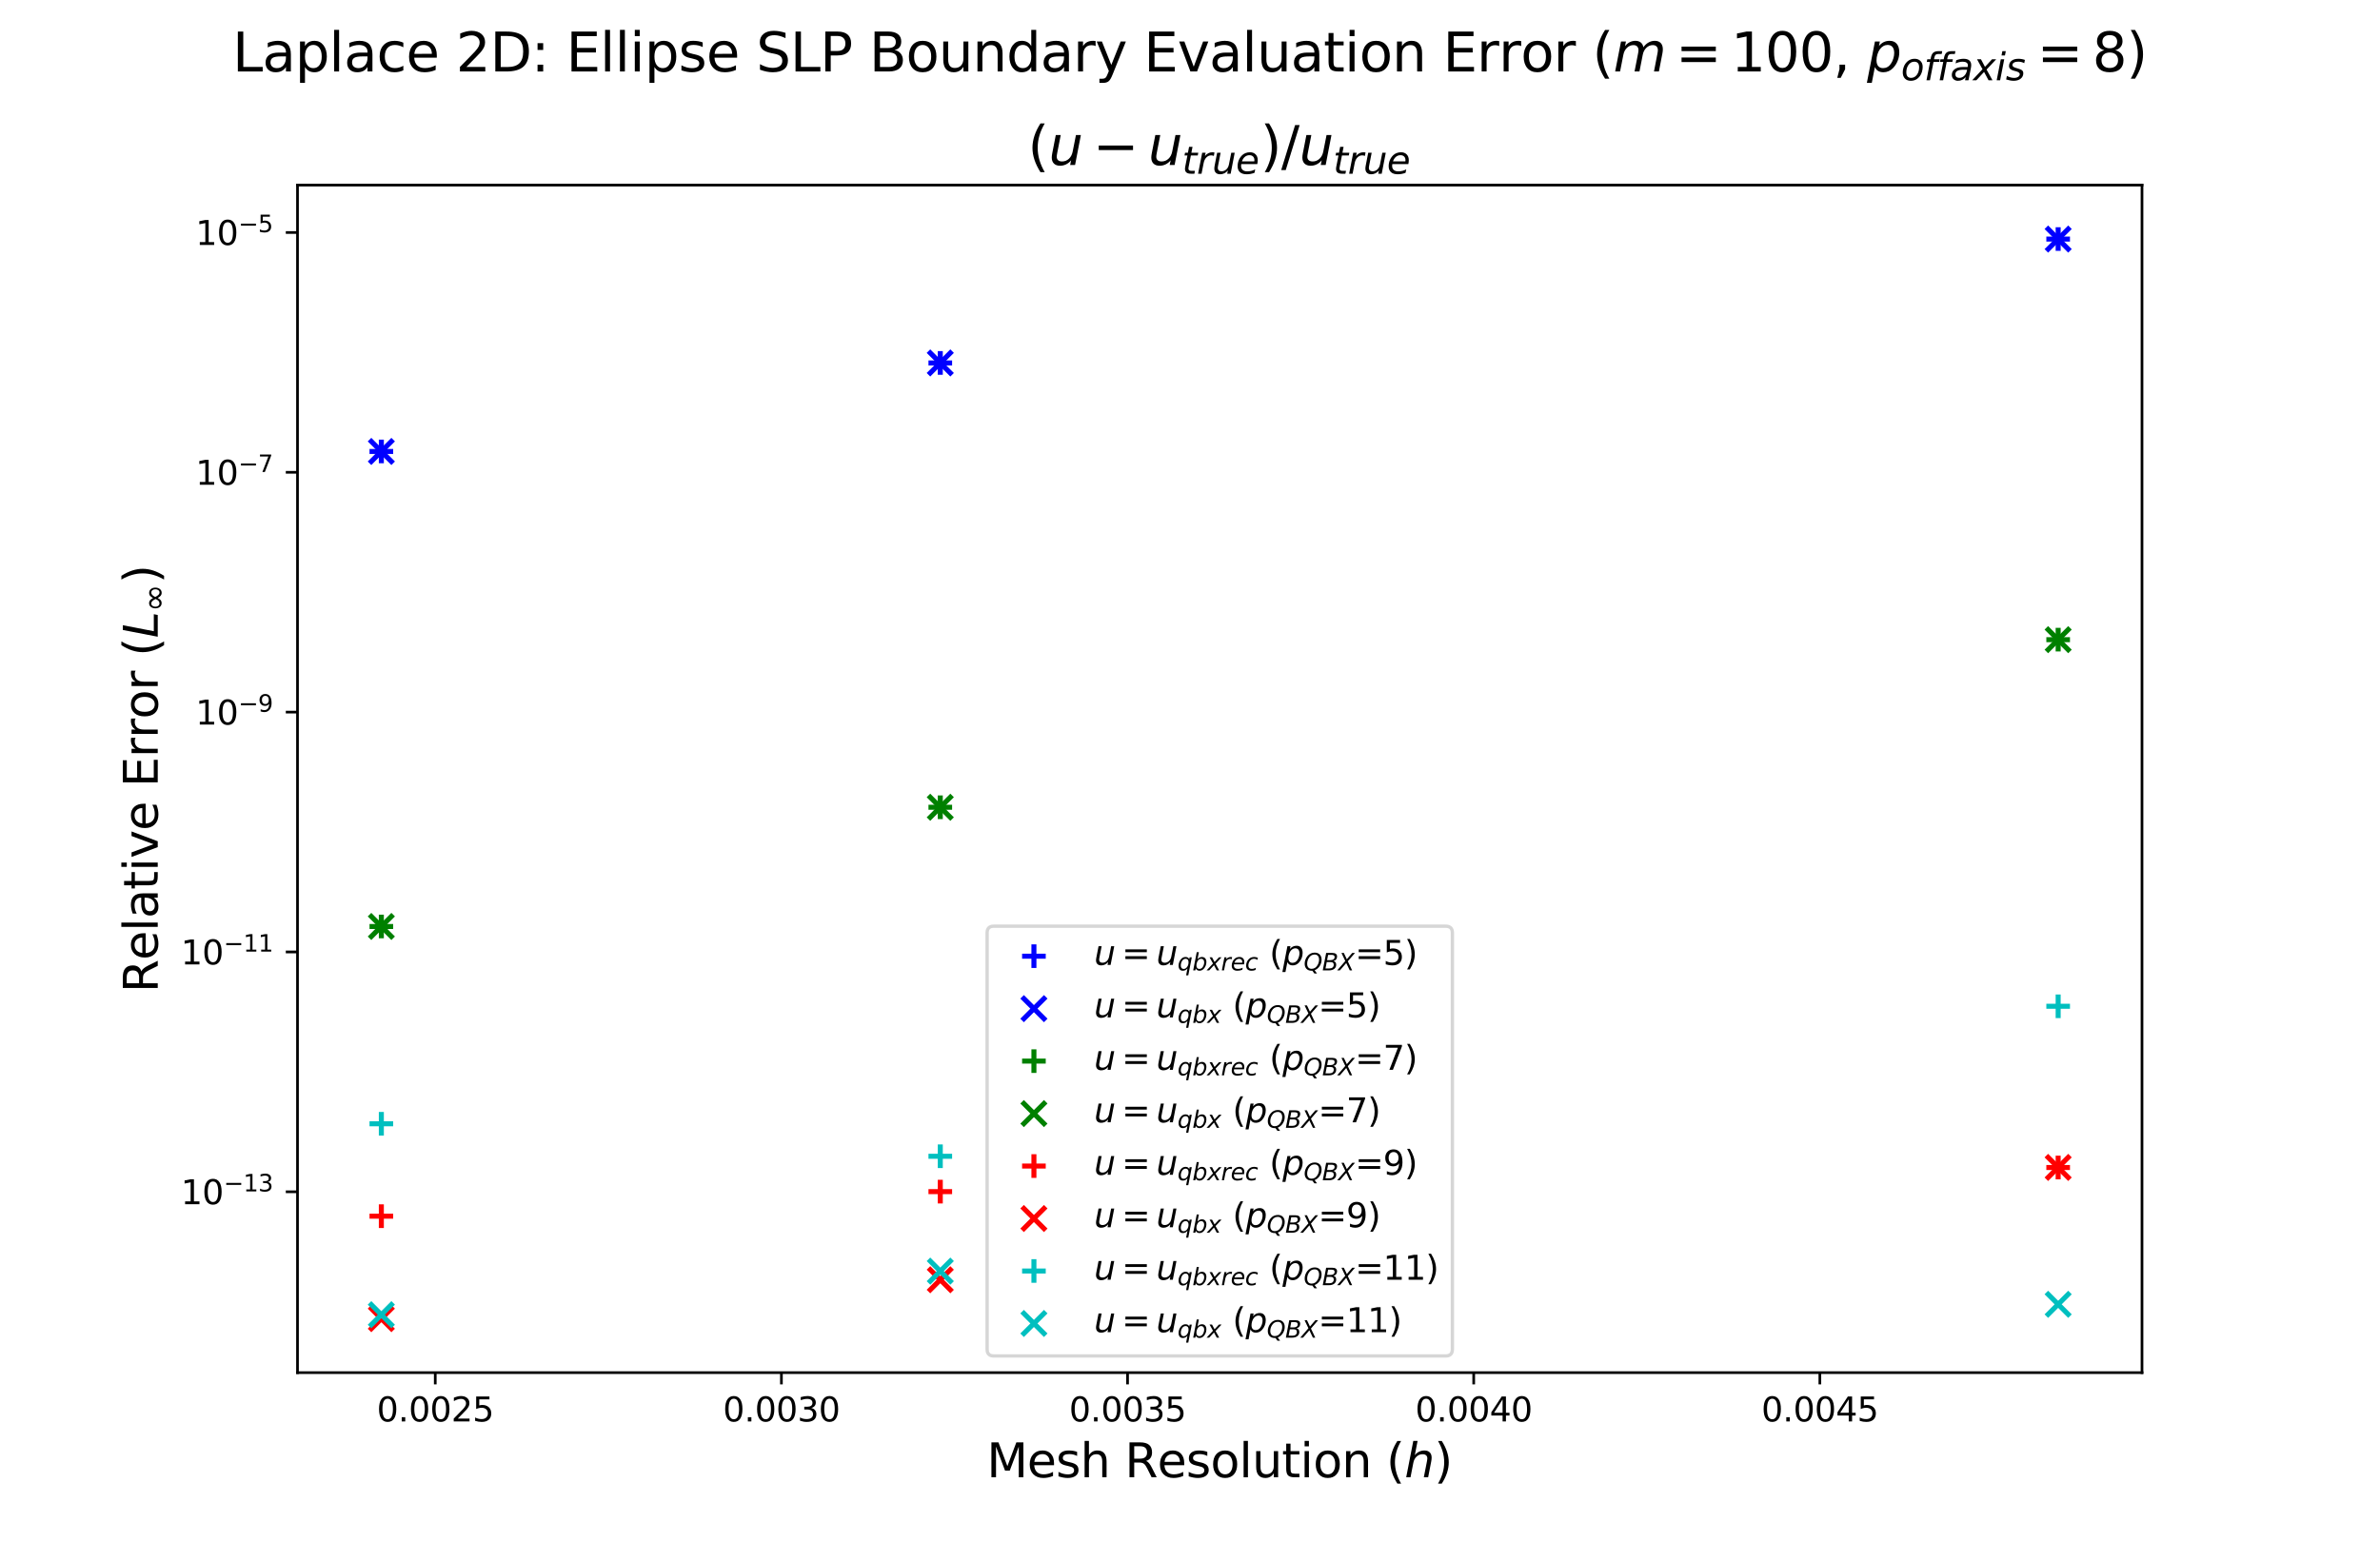 <?xml version="1.0" encoding="utf-8" standalone="no"?>
<!DOCTYPE svg PUBLIC "-//W3C//DTD SVG 1.1//EN"
  "http://www.w3.org/Graphics/SVG/1.1/DTD/svg11.dtd">
<svg xmlns:xlink="http://www.w3.org/1999/xlink" width="712.08pt" height="461.52pt" viewBox="0 0 712.08 461.52" xmlns="http://www.w3.org/2000/svg" version="1.1">
 <defs>
  <style type="text/css">*{stroke-linejoin: round; stroke-linecap: butt}</style>
 </defs>
 <g id="figure_1">
  <g id="patch_1">
   <path d="M 0 461.52 
L 712.08 461.52 
L 712.08 0 
L 0 0 
z
" style="fill: #ffffff"/>
  </g>
  <g id="axes_1">
   <g id="patch_2">
    <path d="M 89.01 410.753 
L 640.872 410.753 
L 640.872 55.382 
L 89.01 55.382 
z
" style="fill: #ffffff"/>
   </g>
   <g id="PathCollection_1">
    <defs>
     <path id="md446280335" d="M -3.536 0 
L 3.536 0 
M 0 3.536 
L 0 -3.536 
" style="stroke: #0000ff; stroke-width: 1.5"/>
    </defs>
    <g clip-path="url(#pe6383b9b7a)">
     <use xlink:href="#md446280335" x="615.787" y="71.536" style="fill: #0000ff; stroke: #0000ff; stroke-width: 1.5"/>
     <use xlink:href="#md446280335" x="281.326" y="108.607" style="fill: #0000ff; stroke: #0000ff; stroke-width: 1.5"/>
     <use xlink:href="#md446280335" x="114.095" y="135.09" style="fill: #0000ff; stroke: #0000ff; stroke-width: 1.5"/>
    </g>
   </g>
   <g id="PathCollection_2">
    <defs>
     <path id="ma44c2b8120" d="M -3.536 3.536 
L 3.536 -3.536 
M -3.536 -3.536 
L 3.536 3.536 
" style="stroke: #0000ff; stroke-width: 1.5"/>
    </defs>
    <g clip-path="url(#pe6383b9b7a)">
     <use xlink:href="#ma44c2b8120" x="615.787" y="71.536" style="fill: #0000ff; stroke: #0000ff; stroke-width: 1.5"/>
     <use xlink:href="#ma44c2b8120" x="281.326" y="108.607" style="fill: #0000ff; stroke: #0000ff; stroke-width: 1.5"/>
     <use xlink:href="#ma44c2b8120" x="114.095" y="135.09" style="fill: #0000ff; stroke: #0000ff; stroke-width: 1.5"/>
    </g>
   </g>
   <g id="PathCollection_3">
    <defs>
     <path id="m94605443f4" d="M -3.536 0 
L 3.536 0 
M 0 3.536 
L 0 -3.536 
" style="stroke: #008000; stroke-width: 1.5"/>
    </defs>
    <g clip-path="url(#pe6383b9b7a)">
     <use xlink:href="#m94605443f4" x="615.787" y="191.412" style="fill: #008000; stroke: #008000; stroke-width: 1.5"/>
     <use xlink:href="#m94605443f4" x="281.326" y="241.568" style="fill: #008000; stroke: #008000; stroke-width: 1.5"/>
     <use xlink:href="#m94605443f4" x="114.095" y="277.237" style="fill: #008000; stroke: #008000; stroke-width: 1.5"/>
    </g>
   </g>
   <g id="PathCollection_4">
    <defs>
     <path id="m4fd43e333b" d="M -3.536 3.536 
L 3.536 -3.536 
M -3.536 -3.536 
L 3.536 3.536 
" style="stroke: #008000; stroke-width: 1.5"/>
    </defs>
    <g clip-path="url(#pe6383b9b7a)">
     <use xlink:href="#m4fd43e333b" x="615.787" y="191.412" style="fill: #008000; stroke: #008000; stroke-width: 1.5"/>
     <use xlink:href="#m4fd43e333b" x="281.326" y="241.568" style="fill: #008000; stroke: #008000; stroke-width: 1.5"/>
     <use xlink:href="#m4fd43e333b" x="114.095" y="277.235" style="fill: #008000; stroke: #008000; stroke-width: 1.5"/>
    </g>
   </g>
   <g id="PathCollection_5">
    <defs>
     <path id="mebd840533d" d="M -3.536 0 
L 3.536 0 
M 0 3.536 
L 0 -3.536 
" style="stroke: #ff0000; stroke-width: 1.5"/>
    </defs>
    <g clip-path="url(#pe6383b9b7a)">
     <use xlink:href="#mebd840533d" x="615.787" y="349.364" style="fill: #ff0000; stroke: #ff0000; stroke-width: 1.5"/>
     <use xlink:href="#mebd840533d" x="281.326" y="356.583" style="fill: #ff0000; stroke: #ff0000; stroke-width: 1.5"/>
     <use xlink:href="#mebd840533d" x="114.095" y="363.927" style="fill: #ff0000; stroke: #ff0000; stroke-width: 1.5"/>
    </g>
   </g>
   <g id="PathCollection_6">
    <defs>
     <path id="m4a94e71f6f" d="M -3.536 3.536 
L 3.536 -3.536 
M -3.536 -3.536 
L 3.536 3.536 
" style="stroke: #ff0000; stroke-width: 1.5"/>
    </defs>
    <g clip-path="url(#pe6383b9b7a)">
     <use xlink:href="#m4a94e71f6f" x="615.787" y="349.34" style="fill: #ff0000; stroke: #ff0000; stroke-width: 1.5"/>
     <use xlink:href="#m4a94e71f6f" x="281.326" y="382.956" style="fill: #ff0000; stroke: #ff0000; stroke-width: 1.5"/>
     <use xlink:href="#m4a94e71f6f" x="114.095" y="394.6" style="fill: #ff0000; stroke: #ff0000; stroke-width: 1.5"/>
    </g>
   </g>
   <g id="PathCollection_7">
    <defs>
     <path id="mc0095e8b9c" d="M -3.536 0 
L 3.536 0 
M 0 3.536 
L 0 -3.536 
" style="stroke: #00bfbf; stroke-width: 1.5"/>
    </defs>
    <g clip-path="url(#pe6383b9b7a)">
     <use xlink:href="#mc0095e8b9c" x="615.787" y="301.123" style="fill: #00bfbf; stroke: #00bfbf; stroke-width: 1.5"/>
     <use xlink:href="#mc0095e8b9c" x="281.326" y="345.999" style="fill: #00bfbf; stroke: #00bfbf; stroke-width: 1.5"/>
     <use xlink:href="#mc0095e8b9c" x="114.095" y="336.277" style="fill: #00bfbf; stroke: #00bfbf; stroke-width: 1.5"/>
    </g>
   </g>
   <g id="PathCollection_8">
    <defs>
     <path id="m16f2e11dd5" d="M -3.536 3.536 
L 3.536 -3.536 
M -3.536 -3.536 
L 3.536 3.536 
" style="stroke: #00bfbf; stroke-width: 1.5"/>
    </defs>
    <g clip-path="url(#pe6383b9b7a)">
     <use xlink:href="#m16f2e11dd5" x="615.787" y="390.303" style="fill: #00bfbf; stroke: #00bfbf; stroke-width: 1.5"/>
     <use xlink:href="#m16f2e11dd5" x="281.326" y="380.37" style="fill: #00bfbf; stroke: #00bfbf; stroke-width: 1.5"/>
     <use xlink:href="#m16f2e11dd5" x="114.095" y="393.409" style="fill: #00bfbf; stroke: #00bfbf; stroke-width: 1.5"/>
    </g>
   </g>
   <g id="matplotlib.axis_1">
    <g id="xtick_1">
     <g id="line2d_1">
      <defs>
       <path id="m4c48677460" d="M 0 0 
L 0 3.5 
" style="stroke: #000000; stroke-width: 0.8"/>
      </defs>
      <g>
       <use xlink:href="#m4c48677460" x="130.227" y="410.753" style="stroke: #000000; stroke-width: 0.8"/>
      </g>
     </g>
     <g id="text_1">
      <!-- 0.0025 -->
      <g transform="translate(112.732 425.351) scale(0.1 -0.1)">
       <defs>
        <path id="DejaVuSans-30" d="M 2034 4250 
Q 1547 4250 1301 3770 
Q 1056 3291 1056 2328 
Q 1056 1369 1301 889 
Q 1547 409 2034 409 
Q 2525 409 2770 889 
Q 3016 1369 3016 2328 
Q 3016 3291 2770 3770 
Q 2525 4250 2034 4250 
z
M 2034 4750 
Q 2819 4750 3233 4129 
Q 3647 3509 3647 2328 
Q 3647 1150 3233 529 
Q 2819 -91 2034 -91 
Q 1250 -91 836 529 
Q 422 1150 422 2328 
Q 422 3509 836 4129 
Q 1250 4750 2034 4750 
z
" transform="scale(0.016)"/>
        <path id="DejaVuSans-2e" d="M 684 794 
L 1344 794 
L 1344 0 
L 684 0 
L 684 794 
z
" transform="scale(0.016)"/>
        <path id="DejaVuSans-32" d="M 1228 531 
L 3431 531 
L 3431 0 
L 469 0 
L 469 531 
Q 828 903 1448 1529 
Q 2069 2156 2228 2338 
Q 2531 2678 2651 2914 
Q 2772 3150 2772 3378 
Q 2772 3750 2511 3984 
Q 2250 4219 1831 4219 
Q 1534 4219 1204 4116 
Q 875 4013 500 3803 
L 500 4441 
Q 881 4594 1212 4672 
Q 1544 4750 1819 4750 
Q 2544 4750 2975 4387 
Q 3406 4025 3406 3419 
Q 3406 3131 3298 2873 
Q 3191 2616 2906 2266 
Q 2828 2175 2409 1742 
Q 1991 1309 1228 531 
z
" transform="scale(0.016)"/>
        <path id="DejaVuSans-35" d="M 691 4666 
L 3169 4666 
L 3169 4134 
L 1269 4134 
L 1269 2991 
Q 1406 3038 1543 3061 
Q 1681 3084 1819 3084 
Q 2600 3084 3056 2656 
Q 3513 2228 3513 1497 
Q 3513 744 3044 326 
Q 2575 -91 1722 -91 
Q 1428 -91 1123 -41 
Q 819 9 494 109 
L 494 744 
Q 775 591 1075 516 
Q 1375 441 1709 441 
Q 2250 441 2565 725 
Q 2881 1009 2881 1497 
Q 2881 1984 2565 2268 
Q 2250 2553 1709 2553 
Q 1456 2553 1204 2497 
Q 953 2441 691 2322 
L 691 4666 
z
" transform="scale(0.016)"/>
       </defs>
       <use xlink:href="#DejaVuSans-30"/>
       <use xlink:href="#DejaVuSans-2e" x="63.623"/>
       <use xlink:href="#DejaVuSans-30" x="95.41"/>
       <use xlink:href="#DejaVuSans-30" x="159.033"/>
       <use xlink:href="#DejaVuSans-32" x="222.656"/>
       <use xlink:href="#DejaVuSans-35" x="286.279"/>
      </g>
     </g>
    </g>
    <g id="xtick_2">
     <g id="line2d_2">
      <g>
       <use xlink:href="#m4c48677460" x="233.793" y="410.753" style="stroke: #000000; stroke-width: 0.8"/>
      </g>
     </g>
     <g id="text_2">
      <!-- 0.0030 -->
      <g transform="translate(216.297 425.351) scale(0.1 -0.1)">
       <defs>
        <path id="DejaVuSans-33" d="M 2597 2516 
Q 3050 2419 3304 2112 
Q 3559 1806 3559 1356 
Q 3559 666 3084 287 
Q 2609 -91 1734 -91 
Q 1441 -91 1130 -33 
Q 819 25 488 141 
L 488 750 
Q 750 597 1062 519 
Q 1375 441 1716 441 
Q 2309 441 2620 675 
Q 2931 909 2931 1356 
Q 2931 1769 2642 2001 
Q 2353 2234 1838 2234 
L 1294 2234 
L 1294 2753 
L 1863 2753 
Q 2328 2753 2575 2939 
Q 2822 3125 2822 3475 
Q 2822 3834 2567 4026 
Q 2313 4219 1838 4219 
Q 1578 4219 1281 4162 
Q 984 4106 628 3988 
L 628 4550 
Q 988 4650 1302 4700 
Q 1616 4750 1894 4750 
Q 2613 4750 3031 4423 
Q 3450 4097 3450 3541 
Q 3450 3153 3228 2886 
Q 3006 2619 2597 2516 
z
" transform="scale(0.016)"/>
       </defs>
       <use xlink:href="#DejaVuSans-30"/>
       <use xlink:href="#DejaVuSans-2e" x="63.623"/>
       <use xlink:href="#DejaVuSans-30" x="95.41"/>
       <use xlink:href="#DejaVuSans-30" x="159.033"/>
       <use xlink:href="#DejaVuSans-33" x="222.656"/>
       <use xlink:href="#DejaVuSans-30" x="286.279"/>
      </g>
     </g>
    </g>
    <g id="xtick_3">
     <g id="line2d_3">
      <g>
       <use xlink:href="#m4c48677460" x="337.358" y="410.753" style="stroke: #000000; stroke-width: 0.8"/>
      </g>
     </g>
     <g id="text_3">
      <!-- 0.0035 -->
      <g transform="translate(319.862 425.351) scale(0.1 -0.1)">
       <use xlink:href="#DejaVuSans-30"/>
       <use xlink:href="#DejaVuSans-2e" x="63.623"/>
       <use xlink:href="#DejaVuSans-30" x="95.41"/>
       <use xlink:href="#DejaVuSans-30" x="159.033"/>
       <use xlink:href="#DejaVuSans-33" x="222.656"/>
       <use xlink:href="#DejaVuSans-35" x="286.279"/>
      </g>
     </g>
    </g>
    <g id="xtick_4">
     <g id="line2d_4">
      <g>
       <use xlink:href="#m4c48677460" x="440.923" y="410.753" style="stroke: #000000; stroke-width: 0.8"/>
      </g>
     </g>
     <g id="text_4">
      <!-- 0.0040 -->
      <g transform="translate(423.428 425.351) scale(0.1 -0.1)">
       <defs>
        <path id="DejaVuSans-34" d="M 2419 4116 
L 825 1625 
L 2419 1625 
L 2419 4116 
z
M 2253 4666 
L 3047 4666 
L 3047 1625 
L 3713 1625 
L 3713 1100 
L 3047 1100 
L 3047 0 
L 2419 0 
L 2419 1100 
L 313 1100 
L 313 1709 
L 2253 4666 
z
" transform="scale(0.016)"/>
       </defs>
       <use xlink:href="#DejaVuSans-30"/>
       <use xlink:href="#DejaVuSans-2e" x="63.623"/>
       <use xlink:href="#DejaVuSans-30" x="95.41"/>
       <use xlink:href="#DejaVuSans-30" x="159.033"/>
       <use xlink:href="#DejaVuSans-34" x="222.656"/>
       <use xlink:href="#DejaVuSans-30" x="286.279"/>
      </g>
     </g>
    </g>
    <g id="xtick_5">
     <g id="line2d_5">
      <g>
       <use xlink:href="#m4c48677460" x="544.488" y="410.753" style="stroke: #000000; stroke-width: 0.8"/>
      </g>
     </g>
     <g id="text_5">
      <!-- 0.0045 -->
      <g transform="translate(526.993 425.351) scale(0.1 -0.1)">
       <use xlink:href="#DejaVuSans-30"/>
       <use xlink:href="#DejaVuSans-2e" x="63.623"/>
       <use xlink:href="#DejaVuSans-30" x="95.41"/>
       <use xlink:href="#DejaVuSans-30" x="159.033"/>
       <use xlink:href="#DejaVuSans-34" x="222.656"/>
       <use xlink:href="#DejaVuSans-35" x="286.279"/>
      </g>
     </g>
    </g>
    <g id="text_6">
     <!-- Mesh Resolution ($h$) -->
     <g transform="translate(295.221 442.069) scale(0.14 -0.14)">
      <defs>
       <path id="DejaVuSans-4d" d="M 628 4666 
L 1569 4666 
L 2759 1491 
L 3956 4666 
L 4897 4666 
L 4897 0 
L 4281 0 
L 4281 4097 
L 3078 897 
L 2444 897 
L 1241 4097 
L 1241 0 
L 628 0 
L 628 4666 
z
" transform="scale(0.016)"/>
       <path id="DejaVuSans-65" d="M 3597 1894 
L 3597 1613 
L 953 1613 
Q 991 1019 1311 708 
Q 1631 397 2203 397 
Q 2534 397 2845 478 
Q 3156 559 3463 722 
L 3463 178 
Q 3153 47 2828 -22 
Q 2503 -91 2169 -91 
Q 1331 -91 842 396 
Q 353 884 353 1716 
Q 353 2575 817 3079 
Q 1281 3584 2069 3584 
Q 2775 3584 3186 3129 
Q 3597 2675 3597 1894 
z
M 3022 2063 
Q 3016 2534 2758 2815 
Q 2500 3097 2075 3097 
Q 1594 3097 1305 2825 
Q 1016 2553 972 2059 
L 3022 2063 
z
" transform="scale(0.016)"/>
       <path id="DejaVuSans-73" d="M 2834 3397 
L 2834 2853 
Q 2591 2978 2328 3040 
Q 2066 3103 1784 3103 
Q 1356 3103 1142 2972 
Q 928 2841 928 2578 
Q 928 2378 1081 2264 
Q 1234 2150 1697 2047 
L 1894 2003 
Q 2506 1872 2764 1633 
Q 3022 1394 3022 966 
Q 3022 478 2636 193 
Q 2250 -91 1575 -91 
Q 1294 -91 989 -36 
Q 684 19 347 128 
L 347 722 
Q 666 556 975 473 
Q 1284 391 1588 391 
Q 1994 391 2212 530 
Q 2431 669 2431 922 
Q 2431 1156 2273 1281 
Q 2116 1406 1581 1522 
L 1381 1569 
Q 847 1681 609 1914 
Q 372 2147 372 2553 
Q 372 3047 722 3315 
Q 1072 3584 1716 3584 
Q 2034 3584 2315 3537 
Q 2597 3491 2834 3397 
z
" transform="scale(0.016)"/>
       <path id="DejaVuSans-68" d="M 3513 2113 
L 3513 0 
L 2938 0 
L 2938 2094 
Q 2938 2591 2744 2837 
Q 2550 3084 2163 3084 
Q 1697 3084 1428 2787 
Q 1159 2491 1159 1978 
L 1159 0 
L 581 0 
L 581 4863 
L 1159 4863 
L 1159 2956 
Q 1366 3272 1645 3428 
Q 1925 3584 2291 3584 
Q 2894 3584 3203 3211 
Q 3513 2838 3513 2113 
z
" transform="scale(0.016)"/>
       <path id="DejaVuSans-20" transform="scale(0.016)"/>
       <path id="DejaVuSans-52" d="M 2841 2188 
Q 3044 2119 3236 1894 
Q 3428 1669 3622 1275 
L 4263 0 
L 3584 0 
L 2988 1197 
Q 2756 1666 2539 1819 
Q 2322 1972 1947 1972 
L 1259 1972 
L 1259 0 
L 628 0 
L 628 4666 
L 2053 4666 
Q 2853 4666 3247 4331 
Q 3641 3997 3641 3322 
Q 3641 2881 3436 2590 
Q 3231 2300 2841 2188 
z
M 1259 4147 
L 1259 2491 
L 2053 2491 
Q 2509 2491 2742 2702 
Q 2975 2913 2975 3322 
Q 2975 3731 2742 3939 
Q 2509 4147 2053 4147 
L 1259 4147 
z
" transform="scale(0.016)"/>
       <path id="DejaVuSans-6f" d="M 1959 3097 
Q 1497 3097 1228 2736 
Q 959 2375 959 1747 
Q 959 1119 1226 758 
Q 1494 397 1959 397 
Q 2419 397 2687 759 
Q 2956 1122 2956 1747 
Q 2956 2369 2687 2733 
Q 2419 3097 1959 3097 
z
M 1959 3584 
Q 2709 3584 3137 3096 
Q 3566 2609 3566 1747 
Q 3566 888 3137 398 
Q 2709 -91 1959 -91 
Q 1206 -91 779 398 
Q 353 888 353 1747 
Q 353 2609 779 3096 
Q 1206 3584 1959 3584 
z
" transform="scale(0.016)"/>
       <path id="DejaVuSans-6c" d="M 603 4863 
L 1178 4863 
L 1178 0 
L 603 0 
L 603 4863 
z
" transform="scale(0.016)"/>
       <path id="DejaVuSans-75" d="M 544 1381 
L 544 3500 
L 1119 3500 
L 1119 1403 
Q 1119 906 1312 657 
Q 1506 409 1894 409 
Q 2359 409 2629 706 
Q 2900 1003 2900 1516 
L 2900 3500 
L 3475 3500 
L 3475 0 
L 2900 0 
L 2900 538 
Q 2691 219 2414 64 
Q 2138 -91 1772 -91 
Q 1169 -91 856 284 
Q 544 659 544 1381 
z
M 1991 3584 
L 1991 3584 
z
" transform="scale(0.016)"/>
       <path id="DejaVuSans-74" d="M 1172 4494 
L 1172 3500 
L 2356 3500 
L 2356 3053 
L 1172 3053 
L 1172 1153 
Q 1172 725 1289 603 
Q 1406 481 1766 481 
L 2356 481 
L 2356 0 
L 1766 0 
Q 1100 0 847 248 
Q 594 497 594 1153 
L 594 3053 
L 172 3053 
L 172 3500 
L 594 3500 
L 594 4494 
L 1172 4494 
z
" transform="scale(0.016)"/>
       <path id="DejaVuSans-69" d="M 603 3500 
L 1178 3500 
L 1178 0 
L 603 0 
L 603 3500 
z
M 603 4863 
L 1178 4863 
L 1178 4134 
L 603 4134 
L 603 4863 
z
" transform="scale(0.016)"/>
       <path id="DejaVuSans-6e" d="M 3513 2113 
L 3513 0 
L 2938 0 
L 2938 2094 
Q 2938 2591 2744 2837 
Q 2550 3084 2163 3084 
Q 1697 3084 1428 2787 
Q 1159 2491 1159 1978 
L 1159 0 
L 581 0 
L 581 3500 
L 1159 3500 
L 1159 2956 
Q 1366 3272 1645 3428 
Q 1925 3584 2291 3584 
Q 2894 3584 3203 3211 
Q 3513 2838 3513 2113 
z
" transform="scale(0.016)"/>
       <path id="DejaVuSans-28" d="M 1984 4856 
Q 1566 4138 1362 3434 
Q 1159 2731 1159 2009 
Q 1159 1288 1364 580 
Q 1569 -128 1984 -844 
L 1484 -844 
Q 1016 -109 783 600 
Q 550 1309 550 2009 
Q 550 2706 781 3412 
Q 1013 4119 1484 4856 
L 1984 4856 
z
" transform="scale(0.016)"/>
       <path id="DejaVuSans-Oblique-68" d="M 3566 2113 
L 3156 0 
L 2578 0 
L 2988 2091 
Q 3016 2238 3031 2350 
Q 3047 2463 3047 2528 
Q 3047 2791 2881 2937 
Q 2716 3084 2419 3084 
Q 1956 3084 1617 2771 
Q 1278 2459 1178 1941 
L 800 0 
L 225 0 
L 1172 4863 
L 1747 4863 
L 1375 2950 
Q 1594 3244 1934 3414 
Q 2275 3584 2650 3584 
Q 3113 3584 3367 3334 
Q 3622 3084 3622 2631 
Q 3622 2519 3608 2391 
Q 3594 2263 3566 2113 
z
" transform="scale(0.016)"/>
       <path id="DejaVuSans-29" d="M 513 4856 
L 1013 4856 
Q 1481 4119 1714 3412 
Q 1947 2706 1947 2009 
Q 1947 1309 1714 600 
Q 1481 -109 1013 -844 
L 513 -844 
Q 928 -128 1133 580 
Q 1338 1288 1338 2009 
Q 1338 2731 1133 3434 
Q 928 4138 513 4856 
z
" transform="scale(0.016)"/>
      </defs>
      <use xlink:href="#DejaVuSans-4d" transform="translate(0 0.016)"/>
      <use xlink:href="#DejaVuSans-65" transform="translate(86.279 0.016)"/>
      <use xlink:href="#DejaVuSans-73" transform="translate(147.803 0.016)"/>
      <use xlink:href="#DejaVuSans-68" transform="translate(199.902 0.016)"/>
      <use xlink:href="#DejaVuSans-20" transform="translate(263.281 0.016)"/>
      <use xlink:href="#DejaVuSans-52" transform="translate(295.068 0.016)"/>
      <use xlink:href="#DejaVuSans-65" transform="translate(364.551 0.016)"/>
      <use xlink:href="#DejaVuSans-73" transform="translate(426.074 0.016)"/>
      <use xlink:href="#DejaVuSans-6f" transform="translate(478.174 0.016)"/>
      <use xlink:href="#DejaVuSans-6c" transform="translate(539.355 0.016)"/>
      <use xlink:href="#DejaVuSans-75" transform="translate(567.139 0.016)"/>
      <use xlink:href="#DejaVuSans-74" transform="translate(630.518 0.016)"/>
      <use xlink:href="#DejaVuSans-69" transform="translate(669.727 0.016)"/>
      <use xlink:href="#DejaVuSans-6f" transform="translate(697.51 0.016)"/>
      <use xlink:href="#DejaVuSans-6e" transform="translate(758.691 0.016)"/>
      <use xlink:href="#DejaVuSans-20" transform="translate(822.07 0.016)"/>
      <use xlink:href="#DejaVuSans-28" transform="translate(853.857 0.016)"/>
      <use xlink:href="#DejaVuSans-Oblique-68" transform="translate(892.871 0.016)"/>
      <use xlink:href="#DejaVuSans-29" transform="translate(956.25 0.016)"/>
     </g>
    </g>
   </g>
   <g id="matplotlib.axis_2">
    <g id="ytick_1">
     <g id="line2d_6">
      <defs>
       <path id="md28a32e55c" d="M 0 0 
L -3.5 0 
" style="stroke: #000000; stroke-width: 0.8"/>
      </defs>
      <g>
       <use xlink:href="#md28a32e55c" x="89.01" y="356.624" style="stroke: #000000; stroke-width: 0.8"/>
      </g>
     </g>
     <g id="text_7">
      <!-- $\mathdefault{10^{-13}}$ -->
      <g transform="translate(54.11 360.423) scale(0.1 -0.1)">
       <defs>
        <path id="DejaVuSans-31" d="M 794 531 
L 1825 531 
L 1825 4091 
L 703 3866 
L 703 4441 
L 1819 4666 
L 2450 4666 
L 2450 531 
L 3481 531 
L 3481 0 
L 794 0 
L 794 531 
z
" transform="scale(0.016)"/>
        <path id="DejaVuSans-2212" d="M 678 2272 
L 4684 2272 
L 4684 1741 
L 678 1741 
L 678 2272 
z
" transform="scale(0.016)"/>
       </defs>
       <use xlink:href="#DejaVuSans-31" transform="translate(0 0.766)"/>
       <use xlink:href="#DejaVuSans-30" transform="translate(63.623 0.766)"/>
       <use xlink:href="#DejaVuSans-2212" transform="translate(128.203 39.047) scale(0.7)"/>
       <use xlink:href="#DejaVuSans-31" transform="translate(186.855 39.047) scale(0.7)"/>
       <use xlink:href="#DejaVuSans-33" transform="translate(231.392 39.047) scale(0.7)"/>
      </g>
     </g>
    </g>
    <g id="ytick_2">
     <g id="line2d_7">
      <g>
       <use xlink:href="#md28a32e55c" x="89.01" y="284.861" style="stroke: #000000; stroke-width: 0.8"/>
      </g>
     </g>
     <g id="text_8">
      <!-- $\mathdefault{10^{-11}}$ -->
      <g transform="translate(54.11 288.66) scale(0.1 -0.1)">
       <use xlink:href="#DejaVuSans-31" transform="translate(0 0.684)"/>
       <use xlink:href="#DejaVuSans-30" transform="translate(63.623 0.684)"/>
       <use xlink:href="#DejaVuSans-2212" transform="translate(128.203 38.966) scale(0.7)"/>
       <use xlink:href="#DejaVuSans-31" transform="translate(186.855 38.966) scale(0.7)"/>
       <use xlink:href="#DejaVuSans-31" transform="translate(231.392 38.966) scale(0.7)"/>
      </g>
     </g>
    </g>
    <g id="ytick_3">
     <g id="line2d_8">
      <g>
       <use xlink:href="#md28a32e55c" x="89.01" y="213.097" style="stroke: #000000; stroke-width: 0.8"/>
      </g>
     </g>
     <g id="text_9">
      <!-- $\mathdefault{10^{-9}}$ -->
      <g transform="translate(58.51 216.896) scale(0.1 -0.1)">
       <defs>
        <path id="DejaVuSans-39" d="M 703 97 
L 703 672 
Q 941 559 1184 500 
Q 1428 441 1663 441 
Q 2288 441 2617 861 
Q 2947 1281 2994 2138 
Q 2813 1869 2534 1725 
Q 2256 1581 1919 1581 
Q 1219 1581 811 2004 
Q 403 2428 403 3163 
Q 403 3881 828 4315 
Q 1253 4750 1959 4750 
Q 2769 4750 3195 4129 
Q 3622 3509 3622 2328 
Q 3622 1225 3098 567 
Q 2575 -91 1691 -91 
Q 1453 -91 1209 -44 
Q 966 3 703 97 
z
M 1959 2075 
Q 2384 2075 2632 2365 
Q 2881 2656 2881 3163 
Q 2881 3666 2632 3958 
Q 2384 4250 1959 4250 
Q 1534 4250 1286 3958 
Q 1038 3666 1038 3163 
Q 1038 2656 1286 2365 
Q 1534 2075 1959 2075 
z
" transform="scale(0.016)"/>
       </defs>
       <use xlink:href="#DejaVuSans-31" transform="translate(0 0.766)"/>
       <use xlink:href="#DejaVuSans-30" transform="translate(63.623 0.766)"/>
       <use xlink:href="#DejaVuSans-2212" transform="translate(128.203 39.047) scale(0.7)"/>
       <use xlink:href="#DejaVuSans-39" transform="translate(186.855 39.047) scale(0.7)"/>
      </g>
     </g>
    </g>
    <g id="ytick_4">
     <g id="line2d_9">
      <g>
       <use xlink:href="#md28a32e55c" x="89.01" y="141.333" style="stroke: #000000; stroke-width: 0.8"/>
      </g>
     </g>
     <g id="text_10">
      <!-- $\mathdefault{10^{-7}}$ -->
      <g transform="translate(58.51 145.132) scale(0.1 -0.1)">
       <defs>
        <path id="DejaVuSans-37" d="M 525 4666 
L 3525 4666 
L 3525 4397 
L 1831 0 
L 1172 0 
L 2766 4134 
L 525 4134 
L 525 4666 
z
" transform="scale(0.016)"/>
       </defs>
       <use xlink:href="#DejaVuSans-31" transform="translate(0 0.684)"/>
       <use xlink:href="#DejaVuSans-30" transform="translate(63.623 0.684)"/>
       <use xlink:href="#DejaVuSans-2212" transform="translate(128.203 38.966) scale(0.7)"/>
       <use xlink:href="#DejaVuSans-37" transform="translate(186.855 38.966) scale(0.7)"/>
      </g>
     </g>
    </g>
    <g id="ytick_5">
     <g id="line2d_10">
      <g>
       <use xlink:href="#md28a32e55c" x="89.01" y="69.57" style="stroke: #000000; stroke-width: 0.8"/>
      </g>
     </g>
     <g id="text_11">
      <!-- $\mathdefault{10^{-5}}$ -->
      <g transform="translate(58.51 73.369) scale(0.1 -0.1)">
       <use xlink:href="#DejaVuSans-31" transform="translate(0 0.684)"/>
       <use xlink:href="#DejaVuSans-30" transform="translate(63.623 0.684)"/>
       <use xlink:href="#DejaVuSans-2212" transform="translate(128.203 38.966) scale(0.7)"/>
       <use xlink:href="#DejaVuSans-35" transform="translate(186.855 38.966) scale(0.7)"/>
      </g>
     </g>
    </g>
    <g id="text_12">
     <!-- Relative Error ($L_{\infty}$) -->
     <g transform="translate(47.198 297.048) rotate(-90) scale(0.14 -0.14)">
      <defs>
       <path id="DejaVuSans-61" d="M 2194 1759 
Q 1497 1759 1228 1600 
Q 959 1441 959 1056 
Q 959 750 1161 570 
Q 1363 391 1709 391 
Q 2188 391 2477 730 
Q 2766 1069 2766 1631 
L 2766 1759 
L 2194 1759 
z
M 3341 1997 
L 3341 0 
L 2766 0 
L 2766 531 
Q 2569 213 2275 61 
Q 1981 -91 1556 -91 
Q 1019 -91 701 211 
Q 384 513 384 1019 
Q 384 1609 779 1909 
Q 1175 2209 1959 2209 
L 2766 2209 
L 2766 2266 
Q 2766 2663 2505 2880 
Q 2244 3097 1772 3097 
Q 1472 3097 1187 3025 
Q 903 2953 641 2809 
L 641 3341 
Q 956 3463 1253 3523 
Q 1550 3584 1831 3584 
Q 2591 3584 2966 3190 
Q 3341 2797 3341 1997 
z
" transform="scale(0.016)"/>
       <path id="DejaVuSans-76" d="M 191 3500 
L 800 3500 
L 1894 563 
L 2988 3500 
L 3597 3500 
L 2284 0 
L 1503 0 
L 191 3500 
z
" transform="scale(0.016)"/>
       <path id="DejaVuSans-45" d="M 628 4666 
L 3578 4666 
L 3578 4134 
L 1259 4134 
L 1259 2753 
L 3481 2753 
L 3481 2222 
L 1259 2222 
L 1259 531 
L 3634 531 
L 3634 0 
L 628 0 
L 628 4666 
z
" transform="scale(0.016)"/>
       <path id="DejaVuSans-72" d="M 2631 2963 
Q 2534 3019 2420 3045 
Q 2306 3072 2169 3072 
Q 1681 3072 1420 2755 
Q 1159 2438 1159 1844 
L 1159 0 
L 581 0 
L 581 3500 
L 1159 3500 
L 1159 2956 
Q 1341 3275 1631 3429 
Q 1922 3584 2338 3584 
Q 2397 3584 2469 3576 
Q 2541 3569 2628 3553 
L 2631 2963 
z
" transform="scale(0.016)"/>
       <path id="DejaVuSans-Oblique-4c" d="M 1075 4666 
L 1709 4666 
L 909 525 
L 3181 525 
L 3078 0 
L 172 0 
L 1075 4666 
z
" transform="scale(0.016)"/>
       <path id="DejaVuSans-221e" d="M 2916 1091 
Q 2819 1203 2666 1466 
Q 2456 1091 2272 925 
Q 2041 725 1681 725 
Q 1259 725 981 1041 
Q 688 1372 688 1919 
Q 688 2444 981 2800 
Q 1244 3116 1688 3116 
Q 1916 3116 2084 3022 
Q 2281 2919 2416 2741 
Q 2541 2581 2666 2366 
Q 2875 2741 3059 2906 
Q 3291 3106 3650 3106 
Q 4072 3106 4350 2791 
Q 4644 2459 4644 1913 
Q 4644 1388 4350 1031 
Q 4088 716 3644 716 
Q 3416 716 3247 809 
Q 3078 894 2916 1091 
z
M 1647 1134 
Q 2163 1134 2472 1884 
Q 2075 2703 1647 2703 
Q 1334 2703 1175 2478 
Q 1003 2238 1003 1919 
Q 1003 1569 1175 1353 
Q 1350 1134 1647 1134 
z
M 3684 2697 
Q 3219 2697 2859 1947 
Q 3253 1128 3684 1128 
Q 3997 1128 4156 1353 
Q 4328 1594 4328 1913 
Q 4328 2263 4156 2478 
Q 3981 2697 3684 2697 
z
" transform="scale(0.016)"/>
      </defs>
      <use xlink:href="#DejaVuSans-52" transform="translate(0 0.016)"/>
      <use xlink:href="#DejaVuSans-65" transform="translate(69.482 0.016)"/>
      <use xlink:href="#DejaVuSans-6c" transform="translate(131.006 0.016)"/>
      <use xlink:href="#DejaVuSans-61" transform="translate(158.789 0.016)"/>
      <use xlink:href="#DejaVuSans-74" transform="translate(220.068 0.016)"/>
      <use xlink:href="#DejaVuSans-69" transform="translate(259.277 0.016)"/>
      <use xlink:href="#DejaVuSans-76" transform="translate(287.061 0.016)"/>
      <use xlink:href="#DejaVuSans-65" transform="translate(346.24 0.016)"/>
      <use xlink:href="#DejaVuSans-20" transform="translate(407.764 0.016)"/>
      <use xlink:href="#DejaVuSans-45" transform="translate(439.551 0.016)"/>
      <use xlink:href="#DejaVuSans-72" transform="translate(502.734 0.016)"/>
      <use xlink:href="#DejaVuSans-72" transform="translate(543.848 0.016)"/>
      <use xlink:href="#DejaVuSans-6f" transform="translate(584.961 0.016)"/>
      <use xlink:href="#DejaVuSans-72" transform="translate(646.143 0.016)"/>
      <use xlink:href="#DejaVuSans-20" transform="translate(687.256 0.016)"/>
      <use xlink:href="#DejaVuSans-28" transform="translate(719.043 0.016)"/>
      <use xlink:href="#DejaVuSans-Oblique-4c" transform="translate(758.057 0.016)"/>
      <use xlink:href="#DejaVuSans-221e" transform="translate(813.77 -16.391) scale(0.7)"/>
      <use xlink:href="#DejaVuSans-29" transform="translate(874.814 0.016)"/>
     </g>
    </g>
   </g>
   <g id="patch_3">
    <path d="M 89.01 410.753 
L 89.01 55.382 
" style="fill: none; stroke: #000000; stroke-width: 0.8; stroke-linejoin: miter; stroke-linecap: square"/>
   </g>
   <g id="patch_4">
    <path d="M 640.872 410.753 
L 640.872 55.382 
" style="fill: none; stroke: #000000; stroke-width: 0.8; stroke-linejoin: miter; stroke-linecap: square"/>
   </g>
   <g id="patch_5">
    <path d="M 89.01 410.753 
L 640.872 410.753 
" style="fill: none; stroke: #000000; stroke-width: 0.8; stroke-linejoin: miter; stroke-linecap: square"/>
   </g>
   <g id="patch_6">
    <path d="M 89.01 55.382 
L 640.872 55.382 
" style="fill: none; stroke: #000000; stroke-width: 0.8; stroke-linejoin: miter; stroke-linecap: square"/>
   </g>
   <g id="text_13">
    <!-- $(u-u_{true})/u_{true}$ -->
    <g transform="translate(307.501 49.382) scale(0.16 -0.16)">
     <defs>
      <path id="DejaVuSans-Oblique-75" d="M 428 1388 
L 838 3500 
L 1416 3500 
L 1006 1409 
Q 975 1256 961 1147 
Q 947 1038 947 966 
Q 947 700 1109 554 
Q 1272 409 1569 409 
Q 2031 409 2368 721 
Q 2706 1034 2809 1563 
L 3194 3500 
L 3769 3500 
L 3091 0 
L 2516 0 
L 2631 550 
Q 2388 244 2052 76 
Q 1716 -91 1338 -91 
Q 878 -91 622 161 
Q 366 413 366 863 
Q 366 956 381 1097 
Q 397 1238 428 1388 
z
" transform="scale(0.016)"/>
      <path id="DejaVuSans-Oblique-74" d="M 2706 3500 
L 2619 3053 
L 1472 3053 
L 1100 1153 
Q 1081 1047 1072 975 
Q 1063 903 1063 863 
Q 1063 663 1183 572 
Q 1303 481 1569 481 
L 2150 481 
L 2053 0 
L 1503 0 
Q 991 0 739 200 
Q 488 400 488 806 
Q 488 878 497 964 
Q 506 1050 525 1153 
L 897 3053 
L 409 3053 
L 500 3500 
L 978 3500 
L 1172 4494 
L 1747 4494 
L 1556 3500 
L 2706 3500 
z
" transform="scale(0.016)"/>
      <path id="DejaVuSans-Oblique-72" d="M 2853 2969 
Q 2766 3016 2653 3041 
Q 2541 3066 2413 3066 
Q 1953 3066 1609 2717 
Q 1266 2369 1153 1784 
L 800 0 
L 225 0 
L 909 3500 
L 1484 3500 
L 1375 2956 
Q 1603 3259 1920 3421 
Q 2238 3584 2597 3584 
Q 2691 3584 2781 3573 
Q 2872 3563 2963 3538 
L 2853 2969 
z
" transform="scale(0.016)"/>
      <path id="DejaVuSans-Oblique-65" d="M 3078 2063 
Q 3088 2113 3092 2166 
Q 3097 2219 3097 2272 
Q 3097 2653 2873 2875 
Q 2650 3097 2266 3097 
Q 1838 3097 1509 2826 
Q 1181 2556 1013 2059 
L 3078 2063 
z
M 3578 1613 
L 903 1613 
Q 884 1494 878 1425 
Q 872 1356 872 1306 
Q 872 872 1139 634 
Q 1406 397 1894 397 
Q 2269 397 2603 481 
Q 2938 566 3225 728 
L 3116 159 
Q 2806 34 2476 -28 
Q 2147 -91 1806 -91 
Q 1078 -91 686 257 
Q 294 606 294 1247 
Q 294 1794 489 2264 
Q 684 2734 1063 3103 
Q 1306 3334 1642 3459 
Q 1978 3584 2356 3584 
Q 2950 3584 3301 3228 
Q 3653 2872 3653 2272 
Q 3653 2128 3634 1964 
Q 3616 1800 3578 1613 
z
" transform="scale(0.016)"/>
      <path id="DejaVuSans-2f" d="M 1625 4666 
L 2156 4666 
L 531 -594 
L 0 -594 
L 1625 4666 
z
" transform="scale(0.016)"/>
     </defs>
     <use xlink:href="#DejaVuSans-28" transform="translate(0 0.125)"/>
     <use xlink:href="#DejaVuSans-Oblique-75" transform="translate(39.014 0.125)"/>
     <use xlink:href="#DejaVuSans-2212" transform="translate(121.875 0.125)"/>
     <use xlink:href="#DejaVuSans-Oblique-75" transform="translate(225.146 0.125)"/>
     <use xlink:href="#DejaVuSans-Oblique-74" transform="translate(288.525 -16.281) scale(0.7)"/>
     <use xlink:href="#DejaVuSans-Oblique-72" transform="translate(315.972 -16.281) scale(0.7)"/>
     <use xlink:href="#DejaVuSans-Oblique-75" transform="translate(344.751 -16.281) scale(0.7)"/>
     <use xlink:href="#DejaVuSans-Oblique-65" transform="translate(389.116 -16.281) scale(0.7)"/>
     <use xlink:href="#DejaVuSans-29" transform="translate(434.917 0.125)"/>
     <use xlink:href="#DejaVuSans-2f" transform="translate(473.931 0.125)"/>
     <use xlink:href="#DejaVuSans-Oblique-75" transform="translate(507.622 0.125)"/>
     <use xlink:href="#DejaVuSans-Oblique-74" transform="translate(571.001 -16.281) scale(0.7)"/>
     <use xlink:href="#DejaVuSans-Oblique-72" transform="translate(598.447 -16.281) scale(0.7)"/>
     <use xlink:href="#DejaVuSans-Oblique-75" transform="translate(627.227 -16.281) scale(0.7)"/>
     <use xlink:href="#DejaVuSans-Oblique-65" transform="translate(671.592 -16.281) scale(0.7)"/>
    </g>
   </g>
   <g id="legend_1">
    <g id="patch_7">
     <path d="M 297.341 405.753 
L 432.541 405.753 
Q 434.541 405.753 434.541 403.753 
L 434.541 279.153 
Q 434.541 277.153 432.541 277.153 
L 297.341 277.153 
Q 295.341 277.153 295.341 279.153 
L 295.341 403.753 
Q 295.341 405.753 297.341 405.753 
z
" style="fill: #ffffff; opacity: 0.8; stroke: #cccccc; stroke-linejoin: miter"/>
    </g>
    <g id="PathCollection_9">
     <g>
      <use xlink:href="#md446280335" x="309.341" y="286.128" style="fill: #0000ff; stroke: #0000ff; stroke-width: 1.5"/>
     </g>
    </g>
    <g id="text_14">
     <!-- $u = u_{qbxrec}$ ($p_{QBX}$=5) -->
     <g transform="translate(327.341 288.753) scale(0.1 -0.1)">
      <defs>
       <path id="DejaVuSans-3d" d="M 678 2906 
L 4684 2906 
L 4684 2381 
L 678 2381 
L 678 2906 
z
M 678 1631 
L 4684 1631 
L 4684 1100 
L 678 1100 
L 678 1631 
z
" transform="scale(0.016)"/>
       <path id="DejaVuSans-Oblique-71" d="M 2669 525 
Q 2438 222 2123 65 
Q 1809 -91 1428 -91 
Q 897 -91 595 267 
Q 294 625 294 1253 
Q 294 1759 480 2231 
Q 666 2703 1013 3078 
Q 1238 3322 1530 3453 
Q 1822 3584 2144 3584 
Q 2531 3584 2781 3431 
Q 3031 3278 3144 2969 
L 3244 3494 
L 3822 3494 
L 2888 -1319 
L 2309 -1319 
L 2669 525 
z
M 891 1338 
Q 891 875 1084 633 
Q 1278 391 1644 391 
Q 2188 391 2572 911 
Q 2956 1431 2956 2175 
Q 2956 2625 2757 2864 
Q 2559 3103 2188 3103 
Q 1916 3103 1684 2976 
Q 1453 2850 1281 2606 
Q 1100 2350 995 2006 
Q 891 1663 891 1338 
z
" transform="scale(0.016)"/>
       <path id="DejaVuSans-Oblique-62" d="M 3169 2138 
Q 3169 2591 2961 2847 
Q 2753 3103 2388 3103 
Q 2122 3103 1889 2973 
Q 1656 2844 1484 2597 
Q 1303 2338 1198 1995 
Q 1094 1653 1094 1313 
Q 1094 881 1298 636 
Q 1503 391 1863 391 
Q 2134 391 2365 517 
Q 2597 644 2772 891 
Q 2950 1147 3059 1487 
Q 3169 1828 3169 2138 
z
M 1381 2969 
Q 1594 3256 1914 3420 
Q 2234 3584 2584 3584 
Q 3122 3584 3439 3221 
Q 3756 2859 3756 2241 
Q 3756 1734 3570 1259 
Q 3384 784 3041 416 
Q 2816 172 2522 40 
Q 2228 -91 1906 -91 
Q 1566 -91 1316 65 
Q 1066 222 909 531 
L 806 0 
L 231 0 
L 1178 4863 
L 1753 4863 
L 1381 2969 
z
" transform="scale(0.016)"/>
       <path id="DejaVuSans-Oblique-78" d="M 3841 3500 
L 2234 1784 
L 3219 0 
L 2559 0 
L 1819 1388 
L 531 0 
L -166 0 
L 1556 1844 
L 641 3500 
L 1300 3500 
L 1972 2234 
L 3144 3500 
L 3841 3500 
z
" transform="scale(0.016)"/>
       <path id="DejaVuSans-Oblique-63" d="M 3431 3366 
L 3316 2797 
Q 3109 2947 2876 3022 
Q 2644 3097 2394 3097 
Q 2119 3097 1870 3000 
Q 1622 2903 1453 2725 
Q 1184 2453 1037 2087 
Q 891 1722 891 1331 
Q 891 859 1127 628 
Q 1363 397 1844 397 
Q 2081 397 2348 469 
Q 2616 541 2906 684 
L 2797 116 
Q 2547 13 2283 -39 
Q 2019 -91 1741 -91 
Q 1044 -91 669 257 
Q 294 606 294 1253 
Q 294 1797 489 2255 
Q 684 2713 1069 3078 
Q 1331 3328 1684 3456 
Q 2038 3584 2456 3584 
Q 2700 3584 2940 3529 
Q 3181 3475 3431 3366 
z
" transform="scale(0.016)"/>
       <path id="DejaVuSans-Oblique-70" d="M 3175 2156 
Q 3175 2616 2975 2859 
Q 2775 3103 2400 3103 
Q 2144 3103 1911 2972 
Q 1678 2841 1497 2591 
Q 1319 2344 1212 1994 
Q 1106 1644 1106 1300 
Q 1106 863 1306 627 
Q 1506 391 1875 391 
Q 2147 391 2380 519 
Q 2613 647 2778 891 
Q 2956 1147 3065 1494 
Q 3175 1841 3175 2156 
z
M 1394 2969 
Q 1625 3272 1939 3428 
Q 2253 3584 2638 3584 
Q 3175 3584 3472 3232 
Q 3769 2881 3769 2247 
Q 3769 1728 3584 1258 
Q 3400 788 3053 416 
Q 2822 169 2531 39 
Q 2241 -91 1919 -91 
Q 1547 -91 1294 64 
Q 1041 219 916 525 
L 556 -1331 
L -19 -1331 
L 922 3500 
L 1497 3500 
L 1394 2969 
z
" transform="scale(0.016)"/>
       <path id="DejaVuSans-Oblique-51" d="M 2309 -84 
Q 2275 -88 2237 -89 
Q 2200 -91 2125 -91 
Q 1250 -91 756 411 
Q 263 913 263 1797 
Q 263 2319 452 2844 
Q 641 3369 978 3788 
Q 1369 4269 1858 4509 
Q 2347 4750 2938 4750 
Q 3794 4750 4287 4245 
Q 4781 3741 4781 2869 
Q 4781 1928 4265 1147 
Q 3750 366 2919 44 
L 3553 -825 
L 2847 -825 
L 2309 -84 
z
M 2919 4238 
Q 2400 4238 2003 3986 
Q 1606 3734 1313 3219 
Q 1125 2891 1026 2522 
Q 928 2153 928 1778 
Q 928 1128 1239 775 
Q 1550 422 2119 422 
Q 2631 422 3032 676 
Q 3434 931 3719 1434 
Q 3909 1772 4009 2142 
Q 4109 2513 4109 2881 
Q 4109 3528 3796 3883 
Q 3484 4238 2919 4238 
z
" transform="scale(0.016)"/>
       <path id="DejaVuSans-Oblique-42" d="M 1081 4666 
L 2694 4666 
Q 3350 4666 3675 4422 
Q 4000 4178 4000 3688 
Q 4000 3238 3720 2911 
Q 3441 2584 2988 2516 
Q 3375 2428 3569 2181 
Q 3763 1934 3763 1522 
Q 3763 819 3242 409 
Q 2722 0 1819 0 
L 172 0 
L 1081 4666 
z
M 1234 2228 
L 903 519 
L 1919 519 
Q 2491 519 2800 781 
Q 3109 1044 3109 1522 
Q 3109 1891 2904 2059 
Q 2700 2228 2247 2228 
L 1234 2228 
z
M 1606 4147 
L 1331 2741 
L 2272 2741 
Q 2775 2741 3058 2959 
Q 3341 3178 3341 3566 
Q 3341 3869 3150 4008 
Q 2959 4147 2541 4147 
L 1606 4147 
z
" transform="scale(0.016)"/>
       <path id="DejaVuSans-Oblique-58" d="M 878 4666 
L 1516 4666 
L 2316 2981 
L 3763 4666 
L 4500 4666 
L 2578 2438 
L 3738 0 
L 3103 0 
L 2163 1966 
L 459 0 
L -275 0 
L 1906 2509 
L 878 4666 
z
" transform="scale(0.016)"/>
      </defs>
      <use xlink:href="#DejaVuSans-Oblique-75" transform="translate(0 0.125)"/>
      <use xlink:href="#DejaVuSans-3d" transform="translate(82.861 0.125)"/>
      <use xlink:href="#DejaVuSans-Oblique-75" transform="translate(186.133 0.125)"/>
      <use xlink:href="#DejaVuSans-Oblique-71" transform="translate(249.512 -16.281) scale(0.7)"/>
      <use xlink:href="#DejaVuSans-Oblique-62" transform="translate(293.945 -16.281) scale(0.7)"/>
      <use xlink:href="#DejaVuSans-Oblique-78" transform="translate(338.379 -16.281) scale(0.7)"/>
      <use xlink:href="#DejaVuSans-Oblique-72" transform="translate(379.805 -16.281) scale(0.7)"/>
      <use xlink:href="#DejaVuSans-Oblique-65" transform="translate(408.584 -16.281) scale(0.7)"/>
      <use xlink:href="#DejaVuSans-Oblique-63" transform="translate(451.65 -16.281) scale(0.7)"/>
      <use xlink:href="#DejaVuSans-20" transform="translate(492.871 0.125)"/>
      <use xlink:href="#DejaVuSans-28" transform="translate(524.658 0.125)"/>
      <use xlink:href="#DejaVuSans-Oblique-70" transform="translate(563.672 0.125)"/>
      <use xlink:href="#DejaVuSans-Oblique-51" transform="translate(627.148 -16.281) scale(0.7)"/>
      <use xlink:href="#DejaVuSans-Oblique-42" transform="translate(682.246 -16.281) scale(0.7)"/>
      <use xlink:href="#DejaVuSans-Oblique-58" transform="translate(730.269 -16.281) scale(0.7)"/>
      <use xlink:href="#DejaVuSans-3d" transform="translate(780.957 0.125)"/>
      <use xlink:href="#DejaVuSans-35" transform="translate(864.746 0.125)"/>
      <use xlink:href="#DejaVuSans-29" transform="translate(928.369 0.125)"/>
     </g>
    </g>
    <g id="PathCollection_10">
     <g>
      <use xlink:href="#ma44c2b8120" x="309.341" y="301.828" style="fill: #0000ff; stroke: #0000ff; stroke-width: 1.5"/>
     </g>
    </g>
    <g id="text_15">
     <!-- $u = u_{qbx}$ ($p_{QBX}$=5) -->
     <g transform="translate(327.341 304.453) scale(0.1 -0.1)">
      <use xlink:href="#DejaVuSans-Oblique-75" transform="translate(0 0.125)"/>
      <use xlink:href="#DejaVuSans-3d" transform="translate(82.861 0.125)"/>
      <use xlink:href="#DejaVuSans-Oblique-75" transform="translate(186.133 0.125)"/>
      <use xlink:href="#DejaVuSans-Oblique-71" transform="translate(249.512 -16.281) scale(0.7)"/>
      <use xlink:href="#DejaVuSans-Oblique-62" transform="translate(293.945 -16.281) scale(0.7)"/>
      <use xlink:href="#DejaVuSans-Oblique-78" transform="translate(338.379 -16.281) scale(0.7)"/>
      <use xlink:href="#DejaVuSans-20" transform="translate(382.539 0.125)"/>
      <use xlink:href="#DejaVuSans-28" transform="translate(414.326 0.125)"/>
      <use xlink:href="#DejaVuSans-Oblique-70" transform="translate(453.34 0.125)"/>
      <use xlink:href="#DejaVuSans-Oblique-51" transform="translate(516.816 -16.281) scale(0.7)"/>
      <use xlink:href="#DejaVuSans-Oblique-42" transform="translate(571.914 -16.281) scale(0.7)"/>
      <use xlink:href="#DejaVuSans-Oblique-58" transform="translate(619.937 -16.281) scale(0.7)"/>
      <use xlink:href="#DejaVuSans-3d" transform="translate(670.625 0.125)"/>
      <use xlink:href="#DejaVuSans-35" transform="translate(754.414 0.125)"/>
      <use xlink:href="#DejaVuSans-29" transform="translate(818.037 0.125)"/>
     </g>
    </g>
    <g id="PathCollection_11">
     <g>
      <use xlink:href="#m94605443f4" x="309.341" y="317.528" style="fill: #008000; stroke: #008000; stroke-width: 1.5"/>
     </g>
    </g>
    <g id="text_16">
     <!-- $u = u_{qbxrec}$ ($p_{QBX}$=7) -->
     <g transform="translate(327.341 320.153) scale(0.1 -0.1)">
      <use xlink:href="#DejaVuSans-Oblique-75" transform="translate(0 0.125)"/>
      <use xlink:href="#DejaVuSans-3d" transform="translate(82.861 0.125)"/>
      <use xlink:href="#DejaVuSans-Oblique-75" transform="translate(186.133 0.125)"/>
      <use xlink:href="#DejaVuSans-Oblique-71" transform="translate(249.512 -16.281) scale(0.7)"/>
      <use xlink:href="#DejaVuSans-Oblique-62" transform="translate(293.945 -16.281) scale(0.7)"/>
      <use xlink:href="#DejaVuSans-Oblique-78" transform="translate(338.379 -16.281) scale(0.7)"/>
      <use xlink:href="#DejaVuSans-Oblique-72" transform="translate(379.805 -16.281) scale(0.7)"/>
      <use xlink:href="#DejaVuSans-Oblique-65" transform="translate(408.584 -16.281) scale(0.7)"/>
      <use xlink:href="#DejaVuSans-Oblique-63" transform="translate(451.65 -16.281) scale(0.7)"/>
      <use xlink:href="#DejaVuSans-20" transform="translate(492.871 0.125)"/>
      <use xlink:href="#DejaVuSans-28" transform="translate(524.658 0.125)"/>
      <use xlink:href="#DejaVuSans-Oblique-70" transform="translate(563.672 0.125)"/>
      <use xlink:href="#DejaVuSans-Oblique-51" transform="translate(627.148 -16.281) scale(0.7)"/>
      <use xlink:href="#DejaVuSans-Oblique-42" transform="translate(682.246 -16.281) scale(0.7)"/>
      <use xlink:href="#DejaVuSans-Oblique-58" transform="translate(730.269 -16.281) scale(0.7)"/>
      <use xlink:href="#DejaVuSans-3d" transform="translate(780.957 0.125)"/>
      <use xlink:href="#DejaVuSans-37" transform="translate(864.746 0.125)"/>
      <use xlink:href="#DejaVuSans-29" transform="translate(928.369 0.125)"/>
     </g>
    </g>
    <g id="PathCollection_12">
     <g>
      <use xlink:href="#m4fd43e333b" x="309.341" y="333.228" style="fill: #008000; stroke: #008000; stroke-width: 1.5"/>
     </g>
    </g>
    <g id="text_17">
     <!-- $u = u_{qbx}$ ($p_{QBX}$=7) -->
     <g transform="translate(327.341 335.853) scale(0.1 -0.1)">
      <use xlink:href="#DejaVuSans-Oblique-75" transform="translate(0 0.125)"/>
      <use xlink:href="#DejaVuSans-3d" transform="translate(82.861 0.125)"/>
      <use xlink:href="#DejaVuSans-Oblique-75" transform="translate(186.133 0.125)"/>
      <use xlink:href="#DejaVuSans-Oblique-71" transform="translate(249.512 -16.281) scale(0.7)"/>
      <use xlink:href="#DejaVuSans-Oblique-62" transform="translate(293.945 -16.281) scale(0.7)"/>
      <use xlink:href="#DejaVuSans-Oblique-78" transform="translate(338.379 -16.281) scale(0.7)"/>
      <use xlink:href="#DejaVuSans-20" transform="translate(382.539 0.125)"/>
      <use xlink:href="#DejaVuSans-28" transform="translate(414.326 0.125)"/>
      <use xlink:href="#DejaVuSans-Oblique-70" transform="translate(453.34 0.125)"/>
      <use xlink:href="#DejaVuSans-Oblique-51" transform="translate(516.816 -16.281) scale(0.7)"/>
      <use xlink:href="#DejaVuSans-Oblique-42" transform="translate(571.914 -16.281) scale(0.7)"/>
      <use xlink:href="#DejaVuSans-Oblique-58" transform="translate(619.937 -16.281) scale(0.7)"/>
      <use xlink:href="#DejaVuSans-3d" transform="translate(670.625 0.125)"/>
      <use xlink:href="#DejaVuSans-37" transform="translate(754.414 0.125)"/>
      <use xlink:href="#DejaVuSans-29" transform="translate(818.037 0.125)"/>
     </g>
    </g>
    <g id="PathCollection_13">
     <g>
      <use xlink:href="#mebd840533d" x="309.341" y="348.928" style="fill: #ff0000; stroke: #ff0000; stroke-width: 1.5"/>
     </g>
    </g>
    <g id="text_18">
     <!-- $u = u_{qbxrec}$ ($p_{QBX}$=9) -->
     <g transform="translate(327.341 351.553) scale(0.1 -0.1)">
      <use xlink:href="#DejaVuSans-Oblique-75" transform="translate(0 0.125)"/>
      <use xlink:href="#DejaVuSans-3d" transform="translate(82.861 0.125)"/>
      <use xlink:href="#DejaVuSans-Oblique-75" transform="translate(186.133 0.125)"/>
      <use xlink:href="#DejaVuSans-Oblique-71" transform="translate(249.512 -16.281) scale(0.7)"/>
      <use xlink:href="#DejaVuSans-Oblique-62" transform="translate(293.945 -16.281) scale(0.7)"/>
      <use xlink:href="#DejaVuSans-Oblique-78" transform="translate(338.379 -16.281) scale(0.7)"/>
      <use xlink:href="#DejaVuSans-Oblique-72" transform="translate(379.805 -16.281) scale(0.7)"/>
      <use xlink:href="#DejaVuSans-Oblique-65" transform="translate(408.584 -16.281) scale(0.7)"/>
      <use xlink:href="#DejaVuSans-Oblique-63" transform="translate(451.65 -16.281) scale(0.7)"/>
      <use xlink:href="#DejaVuSans-20" transform="translate(492.871 0.125)"/>
      <use xlink:href="#DejaVuSans-28" transform="translate(524.658 0.125)"/>
      <use xlink:href="#DejaVuSans-Oblique-70" transform="translate(563.672 0.125)"/>
      <use xlink:href="#DejaVuSans-Oblique-51" transform="translate(627.148 -16.281) scale(0.7)"/>
      <use xlink:href="#DejaVuSans-Oblique-42" transform="translate(682.246 -16.281) scale(0.7)"/>
      <use xlink:href="#DejaVuSans-Oblique-58" transform="translate(730.269 -16.281) scale(0.7)"/>
      <use xlink:href="#DejaVuSans-3d" transform="translate(780.957 0.125)"/>
      <use xlink:href="#DejaVuSans-39" transform="translate(864.746 0.125)"/>
      <use xlink:href="#DejaVuSans-29" transform="translate(928.369 0.125)"/>
     </g>
    </g>
    <g id="PathCollection_14">
     <g>
      <use xlink:href="#m4a94e71f6f" x="309.341" y="364.628" style="fill: #ff0000; stroke: #ff0000; stroke-width: 1.5"/>
     </g>
    </g>
    <g id="text_19">
     <!-- $u = u_{qbx}$ ($p_{QBX}$=9) -->
     <g transform="translate(327.341 367.253) scale(0.1 -0.1)">
      <use xlink:href="#DejaVuSans-Oblique-75" transform="translate(0 0.125)"/>
      <use xlink:href="#DejaVuSans-3d" transform="translate(82.861 0.125)"/>
      <use xlink:href="#DejaVuSans-Oblique-75" transform="translate(186.133 0.125)"/>
      <use xlink:href="#DejaVuSans-Oblique-71" transform="translate(249.512 -16.281) scale(0.7)"/>
      <use xlink:href="#DejaVuSans-Oblique-62" transform="translate(293.945 -16.281) scale(0.7)"/>
      <use xlink:href="#DejaVuSans-Oblique-78" transform="translate(338.379 -16.281) scale(0.7)"/>
      <use xlink:href="#DejaVuSans-20" transform="translate(382.539 0.125)"/>
      <use xlink:href="#DejaVuSans-28" transform="translate(414.326 0.125)"/>
      <use xlink:href="#DejaVuSans-Oblique-70" transform="translate(453.34 0.125)"/>
      <use xlink:href="#DejaVuSans-Oblique-51" transform="translate(516.816 -16.281) scale(0.7)"/>
      <use xlink:href="#DejaVuSans-Oblique-42" transform="translate(571.914 -16.281) scale(0.7)"/>
      <use xlink:href="#DejaVuSans-Oblique-58" transform="translate(619.937 -16.281) scale(0.7)"/>
      <use xlink:href="#DejaVuSans-3d" transform="translate(670.625 0.125)"/>
      <use xlink:href="#DejaVuSans-39" transform="translate(754.414 0.125)"/>
      <use xlink:href="#DejaVuSans-29" transform="translate(818.037 0.125)"/>
     </g>
    </g>
    <g id="PathCollection_15">
     <g>
      <use xlink:href="#mc0095e8b9c" x="309.341" y="380.328" style="fill: #00bfbf; stroke: #00bfbf; stroke-width: 1.5"/>
     </g>
    </g>
    <g id="text_20">
     <!-- $u = u_{qbxrec}$ ($p_{QBX}$=11) -->
     <g transform="translate(327.341 382.953) scale(0.1 -0.1)">
      <use xlink:href="#DejaVuSans-Oblique-75" transform="translate(0 0.125)"/>
      <use xlink:href="#DejaVuSans-3d" transform="translate(82.861 0.125)"/>
      <use xlink:href="#DejaVuSans-Oblique-75" transform="translate(186.133 0.125)"/>
      <use xlink:href="#DejaVuSans-Oblique-71" transform="translate(249.512 -16.281) scale(0.7)"/>
      <use xlink:href="#DejaVuSans-Oblique-62" transform="translate(293.945 -16.281) scale(0.7)"/>
      <use xlink:href="#DejaVuSans-Oblique-78" transform="translate(338.379 -16.281) scale(0.7)"/>
      <use xlink:href="#DejaVuSans-Oblique-72" transform="translate(379.805 -16.281) scale(0.7)"/>
      <use xlink:href="#DejaVuSans-Oblique-65" transform="translate(408.584 -16.281) scale(0.7)"/>
      <use xlink:href="#DejaVuSans-Oblique-63" transform="translate(451.65 -16.281) scale(0.7)"/>
      <use xlink:href="#DejaVuSans-20" transform="translate(492.871 0.125)"/>
      <use xlink:href="#DejaVuSans-28" transform="translate(524.658 0.125)"/>
      <use xlink:href="#DejaVuSans-Oblique-70" transform="translate(563.672 0.125)"/>
      <use xlink:href="#DejaVuSans-Oblique-51" transform="translate(627.148 -16.281) scale(0.7)"/>
      <use xlink:href="#DejaVuSans-Oblique-42" transform="translate(682.246 -16.281) scale(0.7)"/>
      <use xlink:href="#DejaVuSans-Oblique-58" transform="translate(730.269 -16.281) scale(0.7)"/>
      <use xlink:href="#DejaVuSans-3d" transform="translate(780.957 0.125)"/>
      <use xlink:href="#DejaVuSans-31" transform="translate(864.746 0.125)"/>
      <use xlink:href="#DejaVuSans-31" transform="translate(928.369 0.125)"/>
      <use xlink:href="#DejaVuSans-29" transform="translate(991.992 0.125)"/>
     </g>
    </g>
    <g id="PathCollection_16">
     <g>
      <use xlink:href="#m16f2e11dd5" x="309.341" y="396.028" style="fill: #00bfbf; stroke: #00bfbf; stroke-width: 1.5"/>
     </g>
    </g>
    <g id="text_21">
     <!-- $u = u_{qbx}$ ($p_{QBX}$=11) -->
     <g transform="translate(327.341 398.653) scale(0.1 -0.1)">
      <use xlink:href="#DejaVuSans-Oblique-75" transform="translate(0 0.125)"/>
      <use xlink:href="#DejaVuSans-3d" transform="translate(82.861 0.125)"/>
      <use xlink:href="#DejaVuSans-Oblique-75" transform="translate(186.133 0.125)"/>
      <use xlink:href="#DejaVuSans-Oblique-71" transform="translate(249.512 -16.281) scale(0.7)"/>
      <use xlink:href="#DejaVuSans-Oblique-62" transform="translate(293.945 -16.281) scale(0.7)"/>
      <use xlink:href="#DejaVuSans-Oblique-78" transform="translate(338.379 -16.281) scale(0.7)"/>
      <use xlink:href="#DejaVuSans-20" transform="translate(382.539 0.125)"/>
      <use xlink:href="#DejaVuSans-28" transform="translate(414.326 0.125)"/>
      <use xlink:href="#DejaVuSans-Oblique-70" transform="translate(453.34 0.125)"/>
      <use xlink:href="#DejaVuSans-Oblique-51" transform="translate(516.816 -16.281) scale(0.7)"/>
      <use xlink:href="#DejaVuSans-Oblique-42" transform="translate(571.914 -16.281) scale(0.7)"/>
      <use xlink:href="#DejaVuSans-Oblique-58" transform="translate(619.937 -16.281) scale(0.7)"/>
      <use xlink:href="#DejaVuSans-3d" transform="translate(670.625 0.125)"/>
      <use xlink:href="#DejaVuSans-31" transform="translate(754.414 0.125)"/>
      <use xlink:href="#DejaVuSans-31" transform="translate(818.037 0.125)"/>
      <use xlink:href="#DejaVuSans-29" transform="translate(881.66 0.125)"/>
     </g>
    </g>
   </g>
  </g>
  <g id="text_22">
   <!-- Laplace 2D: Ellipse SLP Boundary Evaluation Error ($m=100$, $p_{offaxis}=8$) -->
   <g transform="translate(69.56 21.39) scale(0.16 -0.16)">
    <defs>
     <path id="DejaVuSans-4c" d="M 628 4666 
L 1259 4666 
L 1259 531 
L 3531 531 
L 3531 0 
L 628 0 
L 628 4666 
z
" transform="scale(0.016)"/>
     <path id="DejaVuSans-70" d="M 1159 525 
L 1159 -1331 
L 581 -1331 
L 581 3500 
L 1159 3500 
L 1159 2969 
Q 1341 3281 1617 3432 
Q 1894 3584 2278 3584 
Q 2916 3584 3314 3078 
Q 3713 2572 3713 1747 
Q 3713 922 3314 415 
Q 2916 -91 2278 -91 
Q 1894 -91 1617 61 
Q 1341 213 1159 525 
z
M 3116 1747 
Q 3116 2381 2855 2742 
Q 2594 3103 2138 3103 
Q 1681 3103 1420 2742 
Q 1159 2381 1159 1747 
Q 1159 1113 1420 752 
Q 1681 391 2138 391 
Q 2594 391 2855 752 
Q 3116 1113 3116 1747 
z
" transform="scale(0.016)"/>
     <path id="DejaVuSans-63" d="M 3122 3366 
L 3122 2828 
Q 2878 2963 2633 3030 
Q 2388 3097 2138 3097 
Q 1578 3097 1268 2742 
Q 959 2388 959 1747 
Q 959 1106 1268 751 
Q 1578 397 2138 397 
Q 2388 397 2633 464 
Q 2878 531 3122 666 
L 3122 134 
Q 2881 22 2623 -34 
Q 2366 -91 2075 -91 
Q 1284 -91 818 406 
Q 353 903 353 1747 
Q 353 2603 823 3093 
Q 1294 3584 2113 3584 
Q 2378 3584 2631 3529 
Q 2884 3475 3122 3366 
z
" transform="scale(0.016)"/>
     <path id="DejaVuSans-44" d="M 1259 4147 
L 1259 519 
L 2022 519 
Q 2988 519 3436 956 
Q 3884 1394 3884 2338 
Q 3884 3275 3436 3711 
Q 2988 4147 2022 4147 
L 1259 4147 
z
M 628 4666 
L 1925 4666 
Q 3281 4666 3915 4102 
Q 4550 3538 4550 2338 
Q 4550 1131 3912 565 
Q 3275 0 1925 0 
L 628 0 
L 628 4666 
z
" transform="scale(0.016)"/>
     <path id="DejaVuSans-3a" d="M 750 794 
L 1409 794 
L 1409 0 
L 750 0 
L 750 794 
z
M 750 3309 
L 1409 3309 
L 1409 2516 
L 750 2516 
L 750 3309 
z
" transform="scale(0.016)"/>
     <path id="DejaVuSans-53" d="M 3425 4513 
L 3425 3897 
Q 3066 4069 2747 4153 
Q 2428 4238 2131 4238 
Q 1616 4238 1336 4038 
Q 1056 3838 1056 3469 
Q 1056 3159 1242 3001 
Q 1428 2844 1947 2747 
L 2328 2669 
Q 3034 2534 3370 2195 
Q 3706 1856 3706 1288 
Q 3706 609 3251 259 
Q 2797 -91 1919 -91 
Q 1588 -91 1214 -16 
Q 841 59 441 206 
L 441 856 
Q 825 641 1194 531 
Q 1563 422 1919 422 
Q 2459 422 2753 634 
Q 3047 847 3047 1241 
Q 3047 1584 2836 1778 
Q 2625 1972 2144 2069 
L 1759 2144 
Q 1053 2284 737 2584 
Q 422 2884 422 3419 
Q 422 4038 858 4394 
Q 1294 4750 2059 4750 
Q 2388 4750 2728 4690 
Q 3069 4631 3425 4513 
z
" transform="scale(0.016)"/>
     <path id="DejaVuSans-50" d="M 1259 4147 
L 1259 2394 
L 2053 2394 
Q 2494 2394 2734 2622 
Q 2975 2850 2975 3272 
Q 2975 3691 2734 3919 
Q 2494 4147 2053 4147 
L 1259 4147 
z
M 628 4666 
L 2053 4666 
Q 2838 4666 3239 4311 
Q 3641 3956 3641 3272 
Q 3641 2581 3239 2228 
Q 2838 1875 2053 1875 
L 1259 1875 
L 1259 0 
L 628 0 
L 628 4666 
z
" transform="scale(0.016)"/>
     <path id="DejaVuSans-42" d="M 1259 2228 
L 1259 519 
L 2272 519 
Q 2781 519 3026 730 
Q 3272 941 3272 1375 
Q 3272 1813 3026 2020 
Q 2781 2228 2272 2228 
L 1259 2228 
z
M 1259 4147 
L 1259 2741 
L 2194 2741 
Q 2656 2741 2882 2914 
Q 3109 3088 3109 3444 
Q 3109 3797 2882 3972 
Q 2656 4147 2194 4147 
L 1259 4147 
z
M 628 4666 
L 2241 4666 
Q 2963 4666 3353 4366 
Q 3744 4066 3744 3513 
Q 3744 3084 3544 2831 
Q 3344 2578 2956 2516 
Q 3422 2416 3680 2098 
Q 3938 1781 3938 1306 
Q 3938 681 3513 340 
Q 3088 0 2303 0 
L 628 0 
L 628 4666 
z
" transform="scale(0.016)"/>
     <path id="DejaVuSans-64" d="M 2906 2969 
L 2906 4863 
L 3481 4863 
L 3481 0 
L 2906 0 
L 2906 525 
Q 2725 213 2448 61 
Q 2172 -91 1784 -91 
Q 1150 -91 751 415 
Q 353 922 353 1747 
Q 353 2572 751 3078 
Q 1150 3584 1784 3584 
Q 2172 3584 2448 3432 
Q 2725 3281 2906 2969 
z
M 947 1747 
Q 947 1113 1208 752 
Q 1469 391 1925 391 
Q 2381 391 2643 752 
Q 2906 1113 2906 1747 
Q 2906 2381 2643 2742 
Q 2381 3103 1925 3103 
Q 1469 3103 1208 2742 
Q 947 2381 947 1747 
z
" transform="scale(0.016)"/>
     <path id="DejaVuSans-79" d="M 2059 -325 
Q 1816 -950 1584 -1140 
Q 1353 -1331 966 -1331 
L 506 -1331 
L 506 -850 
L 844 -850 
Q 1081 -850 1212 -737 
Q 1344 -625 1503 -206 
L 1606 56 
L 191 3500 
L 800 3500 
L 1894 763 
L 2988 3500 
L 3597 3500 
L 2059 -325 
z
" transform="scale(0.016)"/>
     <path id="DejaVuSans-Oblique-6d" d="M 5747 2113 
L 5338 0 
L 4763 0 
L 5166 2094 
Q 5191 2228 5203 2325 
Q 5216 2422 5216 2491 
Q 5216 2772 5059 2928 
Q 4903 3084 4622 3084 
Q 4203 3084 3875 2770 
Q 3547 2456 3450 1953 
L 3066 0 
L 2491 0 
L 2900 2094 
Q 2925 2209 2937 2307 
Q 2950 2406 2950 2484 
Q 2950 2769 2794 2926 
Q 2638 3084 2363 3084 
Q 1938 3084 1609 2770 
Q 1281 2456 1184 1953 
L 800 0 
L 225 0 
L 909 3500 
L 1484 3500 
L 1375 2956 
Q 1609 3263 1923 3423 
Q 2238 3584 2597 3584 
Q 2978 3584 3223 3384 
Q 3469 3184 3519 2828 
Q 3781 3197 4126 3390 
Q 4472 3584 4856 3584 
Q 5306 3584 5551 3325 
Q 5797 3066 5797 2591 
Q 5797 2488 5784 2364 
Q 5772 2241 5747 2113 
z
" transform="scale(0.016)"/>
     <path id="DejaVuSans-2c" d="M 750 794 
L 1409 794 
L 1409 256 
L 897 -744 
L 494 -744 
L 750 256 
L 750 794 
z
" transform="scale(0.016)"/>
     <path id="DejaVuSans-Oblique-6f" d="M 1625 -91 
Q 1009 -91 651 289 
Q 294 669 294 1325 
Q 294 1706 417 2101 
Q 541 2497 738 2766 
Q 1047 3184 1428 3384 
Q 1809 3584 2291 3584 
Q 2888 3584 3255 3212 
Q 3622 2841 3622 2241 
Q 3622 1825 3500 1412 
Q 3378 1000 3181 728 
Q 2875 309 2494 109 
Q 2113 -91 1625 -91 
z
M 891 1344 
Q 891 869 1089 633 
Q 1288 397 1691 397 
Q 2269 397 2648 901 
Q 3028 1406 3028 2181 
Q 3028 2634 2825 2865 
Q 2622 3097 2228 3097 
Q 1903 3097 1650 2945 
Q 1397 2794 1197 2484 
Q 1050 2253 970 1956 
Q 891 1659 891 1344 
z
" transform="scale(0.016)"/>
     <path id="DejaVuSans-Oblique-66" d="M 3059 4863 
L 2969 4384 
L 2419 4384 
Q 2106 4384 1964 4261 
Q 1822 4138 1753 3809 
L 1691 3500 
L 2638 3500 
L 2553 3053 
L 1606 3053 
L 1013 0 
L 434 0 
L 1031 3053 
L 481 3053 
L 563 3500 
L 1113 3500 
L 1159 3744 
Q 1278 4363 1576 4613 
Q 1875 4863 2516 4863 
L 3059 4863 
z
" transform="scale(0.016)"/>
     <path id="DejaVuSans-Oblique-61" d="M 3438 1997 
L 3047 0 
L 2472 0 
L 2578 531 
Q 2325 219 2001 64 
Q 1678 -91 1281 -91 
Q 834 -91 548 182 
Q 263 456 263 884 
Q 263 1497 752 1853 
Q 1241 2209 2100 2209 
L 2900 2209 
L 2931 2363 
Q 2938 2388 2941 2417 
Q 2944 2447 2944 2509 
Q 2944 2788 2717 2942 
Q 2491 3097 2081 3097 
Q 1800 3097 1504 3025 
Q 1209 2953 897 2809 
L 997 3341 
Q 1322 3463 1633 3523 
Q 1944 3584 2234 3584 
Q 2853 3584 3176 3315 
Q 3500 3047 3500 2534 
Q 3500 2431 3484 2292 
Q 3469 2153 3438 1997 
z
M 2816 1759 
L 2241 1759 
Q 1534 1759 1195 1570 
Q 856 1381 856 984 
Q 856 709 1029 553 
Q 1203 397 1509 397 
Q 1978 397 2328 733 
Q 2678 1069 2791 1631 
L 2816 1759 
z
" transform="scale(0.016)"/>
     <path id="DejaVuSans-Oblique-69" d="M 1172 4863 
L 1747 4863 
L 1606 4134 
L 1031 4134 
L 1172 4863 
z
M 909 3500 
L 1484 3500 
L 800 0 
L 225 0 
L 909 3500 
z
" transform="scale(0.016)"/>
     <path id="DejaVuSans-Oblique-73" d="M 3200 3397 
L 3091 2853 
Q 2863 2978 2609 3040 
Q 2356 3103 2088 3103 
Q 1634 3103 1373 2948 
Q 1113 2794 1113 2528 
Q 1113 2219 1719 2053 
Q 1766 2041 1788 2034 
L 1972 1978 
Q 2547 1819 2739 1644 
Q 2931 1469 2931 1166 
Q 2931 609 2489 259 
Q 2047 -91 1331 -91 
Q 1053 -91 747 -37 
Q 441 16 72 128 
L 184 722 
Q 500 559 806 475 
Q 1113 391 1394 391 
Q 1816 391 2080 572 
Q 2344 753 2344 1031 
Q 2344 1331 1650 1516 
L 1591 1531 
L 1394 1581 
Q 956 1697 753 1886 
Q 550 2075 550 2369 
Q 550 2928 970 3256 
Q 1391 3584 2113 3584 
Q 2397 3584 2667 3537 
Q 2938 3491 3200 3397 
z
" transform="scale(0.016)"/>
     <path id="DejaVuSans-38" d="M 2034 2216 
Q 1584 2216 1326 1975 
Q 1069 1734 1069 1313 
Q 1069 891 1326 650 
Q 1584 409 2034 409 
Q 2484 409 2743 651 
Q 3003 894 3003 1313 
Q 3003 1734 2745 1975 
Q 2488 2216 2034 2216 
z
M 1403 2484 
Q 997 2584 770 2862 
Q 544 3141 544 3541 
Q 544 4100 942 4425 
Q 1341 4750 2034 4750 
Q 2731 4750 3128 4425 
Q 3525 4100 3525 3541 
Q 3525 3141 3298 2862 
Q 3072 2584 2669 2484 
Q 3125 2378 3379 2068 
Q 3634 1759 3634 1313 
Q 3634 634 3220 271 
Q 2806 -91 2034 -91 
Q 1263 -91 848 271 
Q 434 634 434 1313 
Q 434 1759 690 2068 
Q 947 2378 1403 2484 
z
M 1172 3481 
Q 1172 3119 1398 2916 
Q 1625 2713 2034 2713 
Q 2441 2713 2670 2916 
Q 2900 3119 2900 3481 
Q 2900 3844 2670 4047 
Q 2441 4250 2034 4250 
Q 1625 4250 1398 4047 
Q 1172 3844 1172 3481 
z
" transform="scale(0.016)"/>
    </defs>
    <use xlink:href="#DejaVuSans-4c" transform="translate(0 0.016)"/>
    <use xlink:href="#DejaVuSans-61" transform="translate(55.713 0.016)"/>
    <use xlink:href="#DejaVuSans-70" transform="translate(116.992 0.016)"/>
    <use xlink:href="#DejaVuSans-6c" transform="translate(180.469 0.016)"/>
    <use xlink:href="#DejaVuSans-61" transform="translate(208.252 0.016)"/>
    <use xlink:href="#DejaVuSans-63" transform="translate(269.531 0.016)"/>
    <use xlink:href="#DejaVuSans-65" transform="translate(324.512 0.016)"/>
    <use xlink:href="#DejaVuSans-20" transform="translate(386.035 0.016)"/>
    <use xlink:href="#DejaVuSans-32" transform="translate(417.822 0.016)"/>
    <use xlink:href="#DejaVuSans-44" transform="translate(481.445 0.016)"/>
    <use xlink:href="#DejaVuSans-3a" transform="translate(558.447 0.016)"/>
    <use xlink:href="#DejaVuSans-20" transform="translate(592.139 0.016)"/>
    <use xlink:href="#DejaVuSans-45" transform="translate(623.926 0.016)"/>
    <use xlink:href="#DejaVuSans-6c" transform="translate(687.109 0.016)"/>
    <use xlink:href="#DejaVuSans-6c" transform="translate(714.893 0.016)"/>
    <use xlink:href="#DejaVuSans-69" transform="translate(742.676 0.016)"/>
    <use xlink:href="#DejaVuSans-70" transform="translate(770.459 0.016)"/>
    <use xlink:href="#DejaVuSans-73" transform="translate(833.936 0.016)"/>
    <use xlink:href="#DejaVuSans-65" transform="translate(886.035 0.016)"/>
    <use xlink:href="#DejaVuSans-20" transform="translate(947.559 0.016)"/>
    <use xlink:href="#DejaVuSans-53" transform="translate(979.346 0.016)"/>
    <use xlink:href="#DejaVuSans-4c" transform="translate(1042.822 0.016)"/>
    <use xlink:href="#DejaVuSans-50" transform="translate(1098.535 0.016)"/>
    <use xlink:href="#DejaVuSans-20" transform="translate(1158.838 0.016)"/>
    <use xlink:href="#DejaVuSans-42" transform="translate(1190.625 0.016)"/>
    <use xlink:href="#DejaVuSans-6f" transform="translate(1259.229 0.016)"/>
    <use xlink:href="#DejaVuSans-75" transform="translate(1320.41 0.016)"/>
    <use xlink:href="#DejaVuSans-6e" transform="translate(1383.789 0.016)"/>
    <use xlink:href="#DejaVuSans-64" transform="translate(1447.168 0.016)"/>
    <use xlink:href="#DejaVuSans-61" transform="translate(1510.645 0.016)"/>
    <use xlink:href="#DejaVuSans-72" transform="translate(1571.924 0.016)"/>
    <use xlink:href="#DejaVuSans-79" transform="translate(1613.037 0.016)"/>
    <use xlink:href="#DejaVuSans-20" transform="translate(1672.217 0.016)"/>
    <use xlink:href="#DejaVuSans-45" transform="translate(1704.004 0.016)"/>
    <use xlink:href="#DejaVuSans-76" transform="translate(1767.188 0.016)"/>
    <use xlink:href="#DejaVuSans-61" transform="translate(1826.367 0.016)"/>
    <use xlink:href="#DejaVuSans-6c" transform="translate(1887.646 0.016)"/>
    <use xlink:href="#DejaVuSans-75" transform="translate(1915.43 0.016)"/>
    <use xlink:href="#DejaVuSans-61" transform="translate(1978.809 0.016)"/>
    <use xlink:href="#DejaVuSans-74" transform="translate(2040.088 0.016)"/>
    <use xlink:href="#DejaVuSans-69" transform="translate(2079.297 0.016)"/>
    <use xlink:href="#DejaVuSans-6f" transform="translate(2107.08 0.016)"/>
    <use xlink:href="#DejaVuSans-6e" transform="translate(2168.262 0.016)"/>
    <use xlink:href="#DejaVuSans-20" transform="translate(2231.641 0.016)"/>
    <use xlink:href="#DejaVuSans-45" transform="translate(2263.428 0.016)"/>
    <use xlink:href="#DejaVuSans-72" transform="translate(2326.611 0.016)"/>
    <use xlink:href="#DejaVuSans-72" transform="translate(2367.725 0.016)"/>
    <use xlink:href="#DejaVuSans-6f" transform="translate(2408.838 0.016)"/>
    <use xlink:href="#DejaVuSans-72" transform="translate(2470.02 0.016)"/>
    <use xlink:href="#DejaVuSans-20" transform="translate(2511.133 0.016)"/>
    <use xlink:href="#DejaVuSans-28" transform="translate(2542.92 0.016)"/>
    <use xlink:href="#DejaVuSans-Oblique-6d" transform="translate(2581.934 0.016)"/>
    <use xlink:href="#DejaVuSans-3d" transform="translate(2698.828 0.016)"/>
    <use xlink:href="#DejaVuSans-31" transform="translate(2802.1 0.016)"/>
    <use xlink:href="#DejaVuSans-30" transform="translate(2865.723 0.016)"/>
    <use xlink:href="#DejaVuSans-30" transform="translate(2929.346 0.016)"/>
    <use xlink:href="#DejaVuSans-2c" transform="translate(2992.969 0.016)"/>
    <use xlink:href="#DejaVuSans-20" transform="translate(3024.756 0.016)"/>
    <use xlink:href="#DejaVuSans-Oblique-70" transform="translate(3056.543 0.016)"/>
    <use xlink:href="#DejaVuSans-Oblique-6f" transform="translate(3120.02 -16.391) scale(0.7)"/>
    <use xlink:href="#DejaVuSans-Oblique-66" transform="translate(3162.847 -16.391) scale(0.7)"/>
    <use xlink:href="#DejaVuSans-Oblique-66" transform="translate(3187.49 -16.391) scale(0.7)"/>
    <use xlink:href="#DejaVuSans-Oblique-61" transform="translate(3212.134 -16.391) scale(0.7)"/>
    <use xlink:href="#DejaVuSans-Oblique-78" transform="translate(3255.029 -16.391) scale(0.7)"/>
    <use xlink:href="#DejaVuSans-Oblique-69" transform="translate(3296.455 -16.391) scale(0.7)"/>
    <use xlink:href="#DejaVuSans-Oblique-73" transform="translate(3315.903 -16.391) scale(0.7)"/>
    <use xlink:href="#DejaVuSans-3d" transform="translate(3374.59 0.016)"/>
    <use xlink:href="#DejaVuSans-38" transform="translate(3477.861 0.016)"/>
    <use xlink:href="#DejaVuSans-29" transform="translate(3541.484 0.016)"/>
   </g>
  </g>
 </g>
 <defs>
  <clipPath id="pe6383b9b7a">
   <rect x="89.01" y="55.382" width="551.862" height="355.37"/>
  </clipPath>
 </defs>
</svg>
